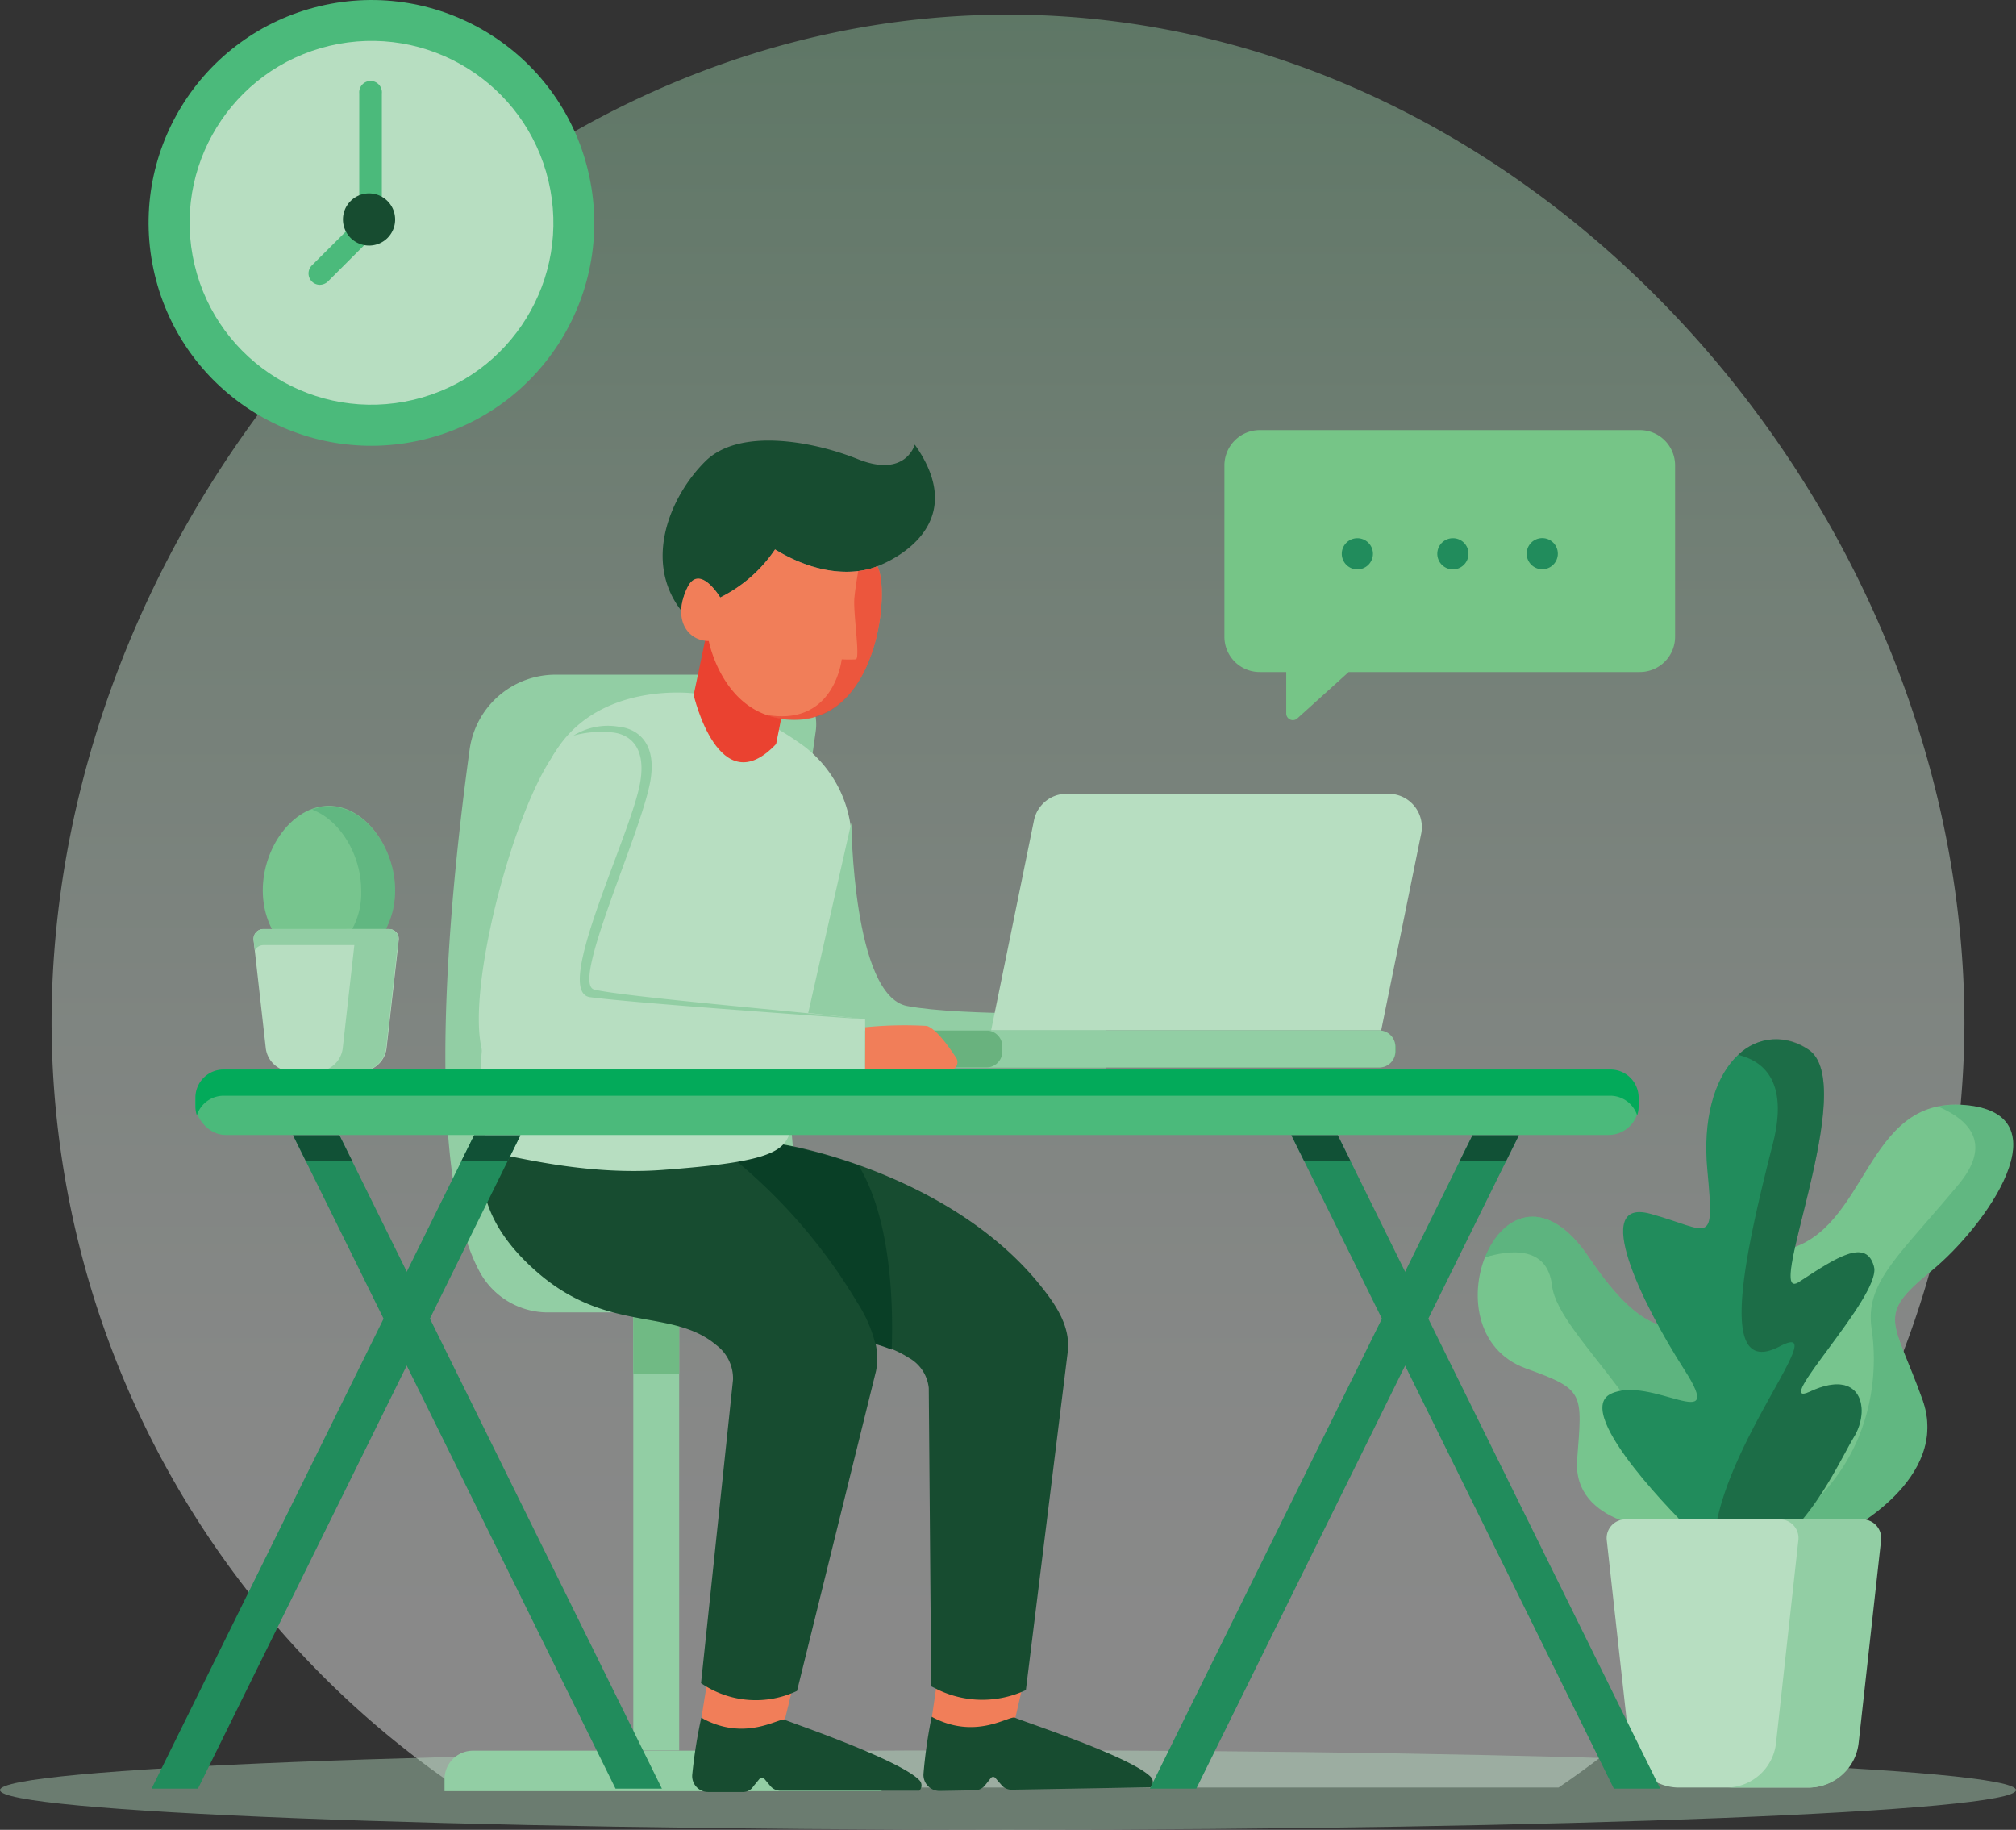 <svg xmlns="http://www.w3.org/2000/svg" xmlns:xlink="http://www.w3.org/1999/xlink" viewBox="0 0 166.94 151.5"><rect x="0" y="0" width="166.94" height="151.5" fill="#333333" stroke="none"/><defs><style>.cls-1{opacity:0.42;fill:url(#linear-gradient);}.cls-2,.cls-6{fill:#b7dec1;}.cls-2{opacity:0.43;}.cls-3{fill:#92cea4;}.cls-4{fill:#70ba84;}.cls-5{fill:#4bba7b;}.cls-18,.cls-7{fill:#174c30;}.cls-8{fill:#76c587;}.cls-11,.cls-17,.cls-9{fill:#218c5c;}.cls-10{fill:#77c58e;}.cls-11{opacity:0.25;}.cls-12{fill:#f17e59;}.cls-13{fill:#093f26;}.cls-14,.cls-16{fill:#ea4230;}.cls-15{fill:#69b27e;}.cls-16{opacity:0.67;}.cls-17{opacity:0.29;}.cls-18{opacity:0.48;}.cls-19{fill:#03aa5a;}.cls-20{fill:#115136;}</style><linearGradient id="linear-gradient" x1="83.47" y1="136.73" x2="83.47" y2="-26.31" gradientUnits="userSpaceOnUse"><stop offset="0" stop-color="#fff"/><stop offset="0.14" stop-color="#f8fcf9"/><stop offset="0.33" stop-color="#e6f4ea"/><stop offset="0.56" stop-color="#c7e7d0"/><stop offset="0.81" stop-color="#9cd5ad"/><stop offset="1" stop-color="#77c58e"/></linearGradient></defs><g id="Layer_2" data-name="Layer 2"><g id="OBJECTS"><path class="cls-1" d="M37.88,148h91.18a76.76,76.76,0,0,0,33.61-63.26c0-42.74-35.46-83.53-79.2-83.53S4.27,42,4.27,84.71A76.76,76.76,0,0,0,37.88,148Z"/><path class="cls-2" d="M166.94,148.21c0-1.82-37.37-3.29-83.47-3.29S0,146.39,0,148.21s37.37,3.29,83.47,3.29S166.94,150,166.94,148.21Z"/><rect class="cls-3" x="52.44" y="108.62" width="3.8" height="36.31"/><rect class="cls-4" x="52.44" y="108.62" width="3.8" height="5.1"/><path class="cls-3" d="M39.16,144.95H70.7A2.35,2.35,0,0,1,73,147.3v1a0,0,0,0,1,0,0H36.81a0,0,0,0,1,0,0v-1A2.35,2.35,0,0,1,39.16,144.95Z"/><path class="cls-3" d="M45.33,108.66H71.65c-9.58-3.44-5.87-35.84-4.1-48.12a4.11,4.11,0,0,0-4.07-4.68H46a7.18,7.18,0,0,0-7.11,6.19c-1.54,11.16-4,34.3.83,43.25A6.43,6.43,0,0,0,45.33,108.66Z"/><circle class="cls-5" cx="30.76" cy="18.45" r="18.45" transform="translate(-3.44 7.63) rotate(-13.39)"/><circle class="cls-6" cx="30.76" cy="18.45" r="15.06" transform="translate(-3.43 7.61) rotate(-13.37)"/><path class="cls-5" d="M26.48,23.58a.94.94,0,0,1-.66-1.6l3.93-3.92V7.74a.94.94,0,1,1,1.87,0V18.45a1,1,0,0,1-.27.66l-4.2,4.2A1,1,0,0,1,26.48,23.58Z"/><path class="cls-7" d="M32.72,18.17a2.16,2.16,0,1,0-2.15,2.16A2.15,2.15,0,0,0,32.72,18.17Z"/><path class="cls-8" d="M135.79,35.61H104.31a2.93,2.93,0,0,0-2.92,2.93V52.72a2.92,2.92,0,0,0,2.92,2.92h2.2v3.43a.55.55,0,0,0,.92.41l4.25-3.84h24.11a2.92,2.92,0,0,0,2.92-2.92V38.54A2.92,2.92,0,0,0,135.79,35.61Z"/><path class="cls-9" d="M113.69,45.84a1.29,1.29,0,1,1-1.29-1.28A1.29,1.29,0,0,1,113.69,45.84Z"/><path class="cls-9" d="M121.6,45.84a1.29,1.29,0,1,1-1.28-1.28A1.28,1.28,0,0,1,121.6,45.84Z"/><circle class="cls-9" cx="127.71" cy="45.84" r="1.29"/><path class="cls-10" d="M32.72,73.72c0-3.47-2.46-7-5.48-7s-5.48,3.48-5.48,7S24.22,80,27.24,80,32.72,77.19,32.72,73.72Z"/><path class="cls-11" d="M27.24,66.77a4.09,4.09,0,0,0-1.4.26c2.34.87,4.07,3.78,4.07,6.69a6.21,6.21,0,0,1-4.07,6.07,4.94,4.94,0,0,0,1.4.21c3,0,5.48-2.81,5.48-6.28S30.26,66.77,27.24,66.77Z"/><path class="cls-6" d="M21,77.83l1,8.88a2.19,2.19,0,0,0,2.18,2h5.66a2.19,2.19,0,0,0,2.18-2l1-8.88a.81.81,0,0,0-.81-.91H21.81A.82.82,0,0,0,21,77.83Z"/><path class="cls-3" d="M21.81,78.25H32.17a.82.82,0,0,1,.72.45l.09-.87a.81.81,0,0,0-.81-.91H21.81a.82.82,0,0,0-.81.91l.1.87A.79.79,0,0,1,21.81,78.25Z"/><path class="cls-3" d="M32.17,76.92H28.58a.82.82,0,0,1,.81.91l-1,8.88a2.19,2.19,0,0,1-2.18,2h3.59a2.19,2.19,0,0,0,2.18-2l1-8.88A.81.81,0,0,0,32.17,76.92Z"/><polygon class="cls-12" points="77.55 139.57 77.17 142.14 79.13 144.64 84.08 142.22 84.62 139.87 78.45 138.94 77.55 139.57"/><path class="cls-7" d="M81.55,147.84l.51-.64a.24.24,0,0,1,.36,0l.52.6a1.07,1.07,0,0,0,.83.38l11.51-.2a.61.61,0,0,0,0-.87c-1.68-1.7-10.77-4.65-11.22-4.89s-3.23,1.91-6.91-.08a40,40,0,0,0-.68,4.75,1.33,1.33,0,0,0,1.33,1.39l2.92-.05A1.09,1.09,0,0,0,81.55,147.84Z"/><path class="cls-7" d="M56.42,96.18s-4.78,5.29,4,11c6.14,4,11,2.8,14.84,5.24a3.25,3.25,0,0,1,1.65,2.5l.2,24.7.46.23a8.49,8.49,0,0,0,7.38.08h0l3.49-28.19c.13-1.94-.92-3.58-2.13-5.11-6.69-8.51-18.54-11.4-21.54-11.89C60.84,94.13,56.42,96.18,56.42,96.18Z"/><polygon class="cls-12" points="58.51 139.57 58.1 142.13 60.02 144.66 65.01 142.3 65.58 139.96 59.42 138.94 58.51 139.57"/><path class="cls-7" d="M62.39,147.89l.52-.63a.25.25,0,0,1,.37,0l.51.61a1.06,1.06,0,0,0,.83.39l11.51,0a.62.62,0,0,0,0-.87c-1.66-1.72-10.7-4.79-11.15-5s-3.26,1.87-6.91-.17a40.88,40.88,0,0,0-.75,4.74,1.32,1.32,0,0,0,1.31,1.41h2.93A1,1,0,0,0,62.39,147.89Z"/><path class="cls-7" d="M41.89,91.58s-5.8,6.45,2.58,13.74c5.87,5.12,11.15,2.93,14.85,6.05a3.46,3.46,0,0,1,1.38,2.86l-2.65,25.13.2.13A8,8,0,0,0,66,140h0l6.54-26.48c.41-2-.45-3.9-1.5-5.68C65.21,98,56.08,92,53,91.09,49,89.86,41.89,91.58,41.89,91.58Z"/><path class="cls-13" d="M73.84,111.74a12.62,12.62,0,0,0-1.35-.46A11.17,11.17,0,0,0,71,107.86a45.5,45.5,0,0,0-9.95-11.67c2.1-.36,3.17-.81,3.75-1.4A40.29,40.29,0,0,1,71.1,96.5C74,101.26,73.94,109,73.84,111.74Z"/><path class="cls-6" d="M57.48,57.41s-8.35-1.11-11.82,5.4-8.66,32-4.13,32.8c2,.34,7.36,1.69,13.29,1.26,8.16-.6,9.93-1.35,10.52-2.9l5.19-23.78a10.07,10.07,0,0,0-3.94-8.4A28.39,28.39,0,0,0,57.48,57.41Z"/><path class="cls-3" d="M70.5,68.1s.11,14.32,4.61,15.19,16.49.59,16.49.59v4.56H65.89Z"/><path class="cls-14" d="M64.27,61.6l1-5.06-6.57-5-1.26,6S59.53,66.62,64.27,61.6Z"/><path class="cls-7" d="M72.65,46.88s-3.43,1.68-8.47-1.39a11.91,11.91,0,0,1-4.54,4s-1.75-2.94-2.76-.73a4.63,4.63,0,0,0-.47,1.79c-3.16-4.08-.93-9.46,2-12.36C61.22,35.41,67.27,36.51,71,38c4,1.62,4.75-1.19,4.75-1.19C80.85,44,72.65,46.88,72.65,46.88Z"/><path class="cls-12" d="M59.64,49.46s-1.76-2.94-2.76-.74c-1.23,2.68.15,4.35,1.81,4.35,0,0,1.32,7,7.7,6.46s7.31-10.74,6.26-12.65c0,0-3.43,1.68-8.47-1.39A11.8,11.8,0,0,1,59.64,49.46Z"/><path class="cls-6" d="M115,65.72H88.33a2.76,2.76,0,0,0-2.71,2.21L82.07,85.32h32.3L117.69,69A2.76,2.76,0,0,0,115,65.72Z"/><rect class="cls-15" x="68.9" y="85.32" width="46.68" height="3.06" rx="1.4"/><path class="cls-3" d="M114.27,85.32H81.72A1.32,1.32,0,0,1,83,86.64v.42a1.32,1.32,0,0,1-1.32,1.32h32.55a1.32,1.32,0,0,0,1.31-1.32v-.42A1.32,1.32,0,0,0,114.27,85.32Z"/><path class="cls-6" d="M71.64,84.39C66.45,83.78,51.89,82.3,49.4,82c-3.15-.33,3.69-13,4.45-17.36s-2.55-4.5-2.55-4.5a5.3,5.3,0,0,0-5.64,2.63c-3.56,5.38-7.52,21.11-5.43,25a1.4,1.4,0,0,0,1.24.74H71.64Z"/><path class="cls-3" d="M71.64,84.39S52.9,83.1,48.86,82.56c-3.14-.43,3.4-13.43,4.15-17.77s-2.6-4.16-2.6-4.16a8.19,8.19,0,0,0-2.93.28,5.37,5.37,0,0,1,3.82-.73s3.31.16,2.55,4.5-6.62,16.76-4.64,17.25C51.64,82.53,66.45,83.78,71.64,84.39Z"/><path class="cls-12" d="M71.64,88.6h7a.66.66,0,0,0,.55-1c-.65-1-1.68-2.42-2.44-2.66a32.61,32.61,0,0,0-5.1.11Z"/><path class="cls-16" d="M72.65,46.88a5.73,5.73,0,0,1-1.58.4c-.08.47-.24,1.38-.32,2.24-.11,1.23.5,5,.12,5.07a10.82,10.82,0,0,1-1.17,0s-.59,5.5-6.09,4.62l-.14,0a6.85,6.85,0,0,0,2.92.37C72.78,59,73.7,48.79,72.65,46.88Z"/><path class="cls-10" d="M152.79,126.87s8.79-4.36,6.4-11-3.87-6.88.7-10.61,11.17-13.06,2.81-13.77-7.94,10.4-14.89,12S137.06,134.1,152.79,126.87Z"/><path class="cls-11" d="M145.88,127.52c1.69.79,4,.71,6.91-.65,0,0,8.79-4.36,6.4-11s-3.87-6.88.7-10.61,11.17-13.06,2.81-13.77a8,8,0,0,0-2.23.12c2.35,1,4.69,2.92,1.67,6.51-5,6-7.73,8.08-7.15,11.94S155.24,122.43,145.88,127.52Z"/><path class="cls-10" d="M137.9,126.66s-7.73-.28-7.3-5.83.63-5.77-4.22-7.52c-8.57-3.09-1.78-19.55,5.2-9.2,4.85,7.18,6.95,5.57,10.12,6.13S151.74,129.12,137.9,126.66Z"/><path class="cls-17" d="M141.7,110.24c-3.17-.56-5.27,1.05-10.12-6.13-3.66-5.42-7.25-3.49-8.63,0,2.06-.63,5.18-1,5.57,2.33.51,4.35,10.67,11.47,10.46,20.34l.39,0c1.48-3.9,3.43-9,5.1-13.26C143.58,111.72,142.51,110.38,141.7,110.24Z"/><path class="cls-9" d="M139.69,126.41s-9.59-9.38-6.32-11,9.7,3.59,6.11-2-7.75-14.28-2.8-12.91,5.31,2.87,4.7-3.63c-.79-8.41,3.9-12.75,8.32-10s-3.79,21.28-.73,19.28,5.58-3.69,6.21-1.26-8.75,11.94-5.27,10.32c4.32-2,5,1.58,3.59,3.8S146.44,134.42,139.69,126.41Z"/><path class="cls-18" d="M153.5,119c1.37-2.22.73-5.8-3.59-3.8-3.48,1.62,5.9-7.9,5.27-10.32s-3.16-.74-6.21,1.26,5.16-16.54.73-19.28a4.51,4.51,0,0,0-5.76.48c2.29.56,4.13,2.41,2.86,7.38-2.7,10.54-4.34,19.33.58,16.75,4.63-2.43-5.38,8.76-5.48,16.82C147.65,131.62,152.28,121,153.5,119Z"/><path class="cls-6" d="M133.05,127.51l1.86,16.8A4.15,4.15,0,0,0,139,148h10.71a4.15,4.15,0,0,0,4.12-3.69l1.86-16.8a1.55,1.55,0,0,0-1.54-1.71H134.59A1.55,1.55,0,0,0,133.05,127.51Z"/><path class="cls-3" d="M154.18,125.8h-6.79a1.54,1.54,0,0,1,1.53,1.71l-1.85,16.8A4.15,4.15,0,0,1,143,148h6.79a4.15,4.15,0,0,0,4.12-3.69l1.86-16.8A1.55,1.55,0,0,0,154.18,125.8Z"/><rect class="cls-5" x="16.18" y="88.55" width="119.51" height="5.42" rx="2.49"/><path class="cls-19" d="M133.35,88.55H18.51a2.33,2.33,0,0,0-2.33,2.33v.76a2.4,2.4,0,0,0,.12.71,2.33,2.33,0,0,1,2.21-1.63H133.35a2.35,2.35,0,0,1,2.22,1.63,2.4,2.4,0,0,0,.12-.71v-.76A2.33,2.33,0,0,0,133.35,88.55Z"/><polygon class="cls-9" points="54.81 148.09 50.97 148.09 24.27 94 28.11 94 54.81 148.09"/><polygon class="cls-9" points="12.55 148.09 16.39 148.09 43.09 94 39.26 94 12.55 148.09"/><polygon class="cls-9" points="137.48 148.09 133.64 148.09 106.94 94 110.78 94 137.48 148.09"/><polygon class="cls-9" points="95.22 148.09 99.06 148.09 125.77 94 121.93 94 95.22 148.09"/><polygon class="cls-20" points="29.17 96.14 28.11 94 24.27 94 25.33 96.14 29.17 96.14"/><polygon class="cls-20" points="42.04 96.14 43.09 94 39.26 94 38.2 96.14 42.04 96.14"/><polygon class="cls-20" points="111.84 96.14 110.78 94 106.94 94 108 96.14 111.84 96.14"/><polygon class="cls-20" points="124.71 96.14 125.77 94 121.93 94 120.87 96.14 124.71 96.14"/></g></g></svg>
